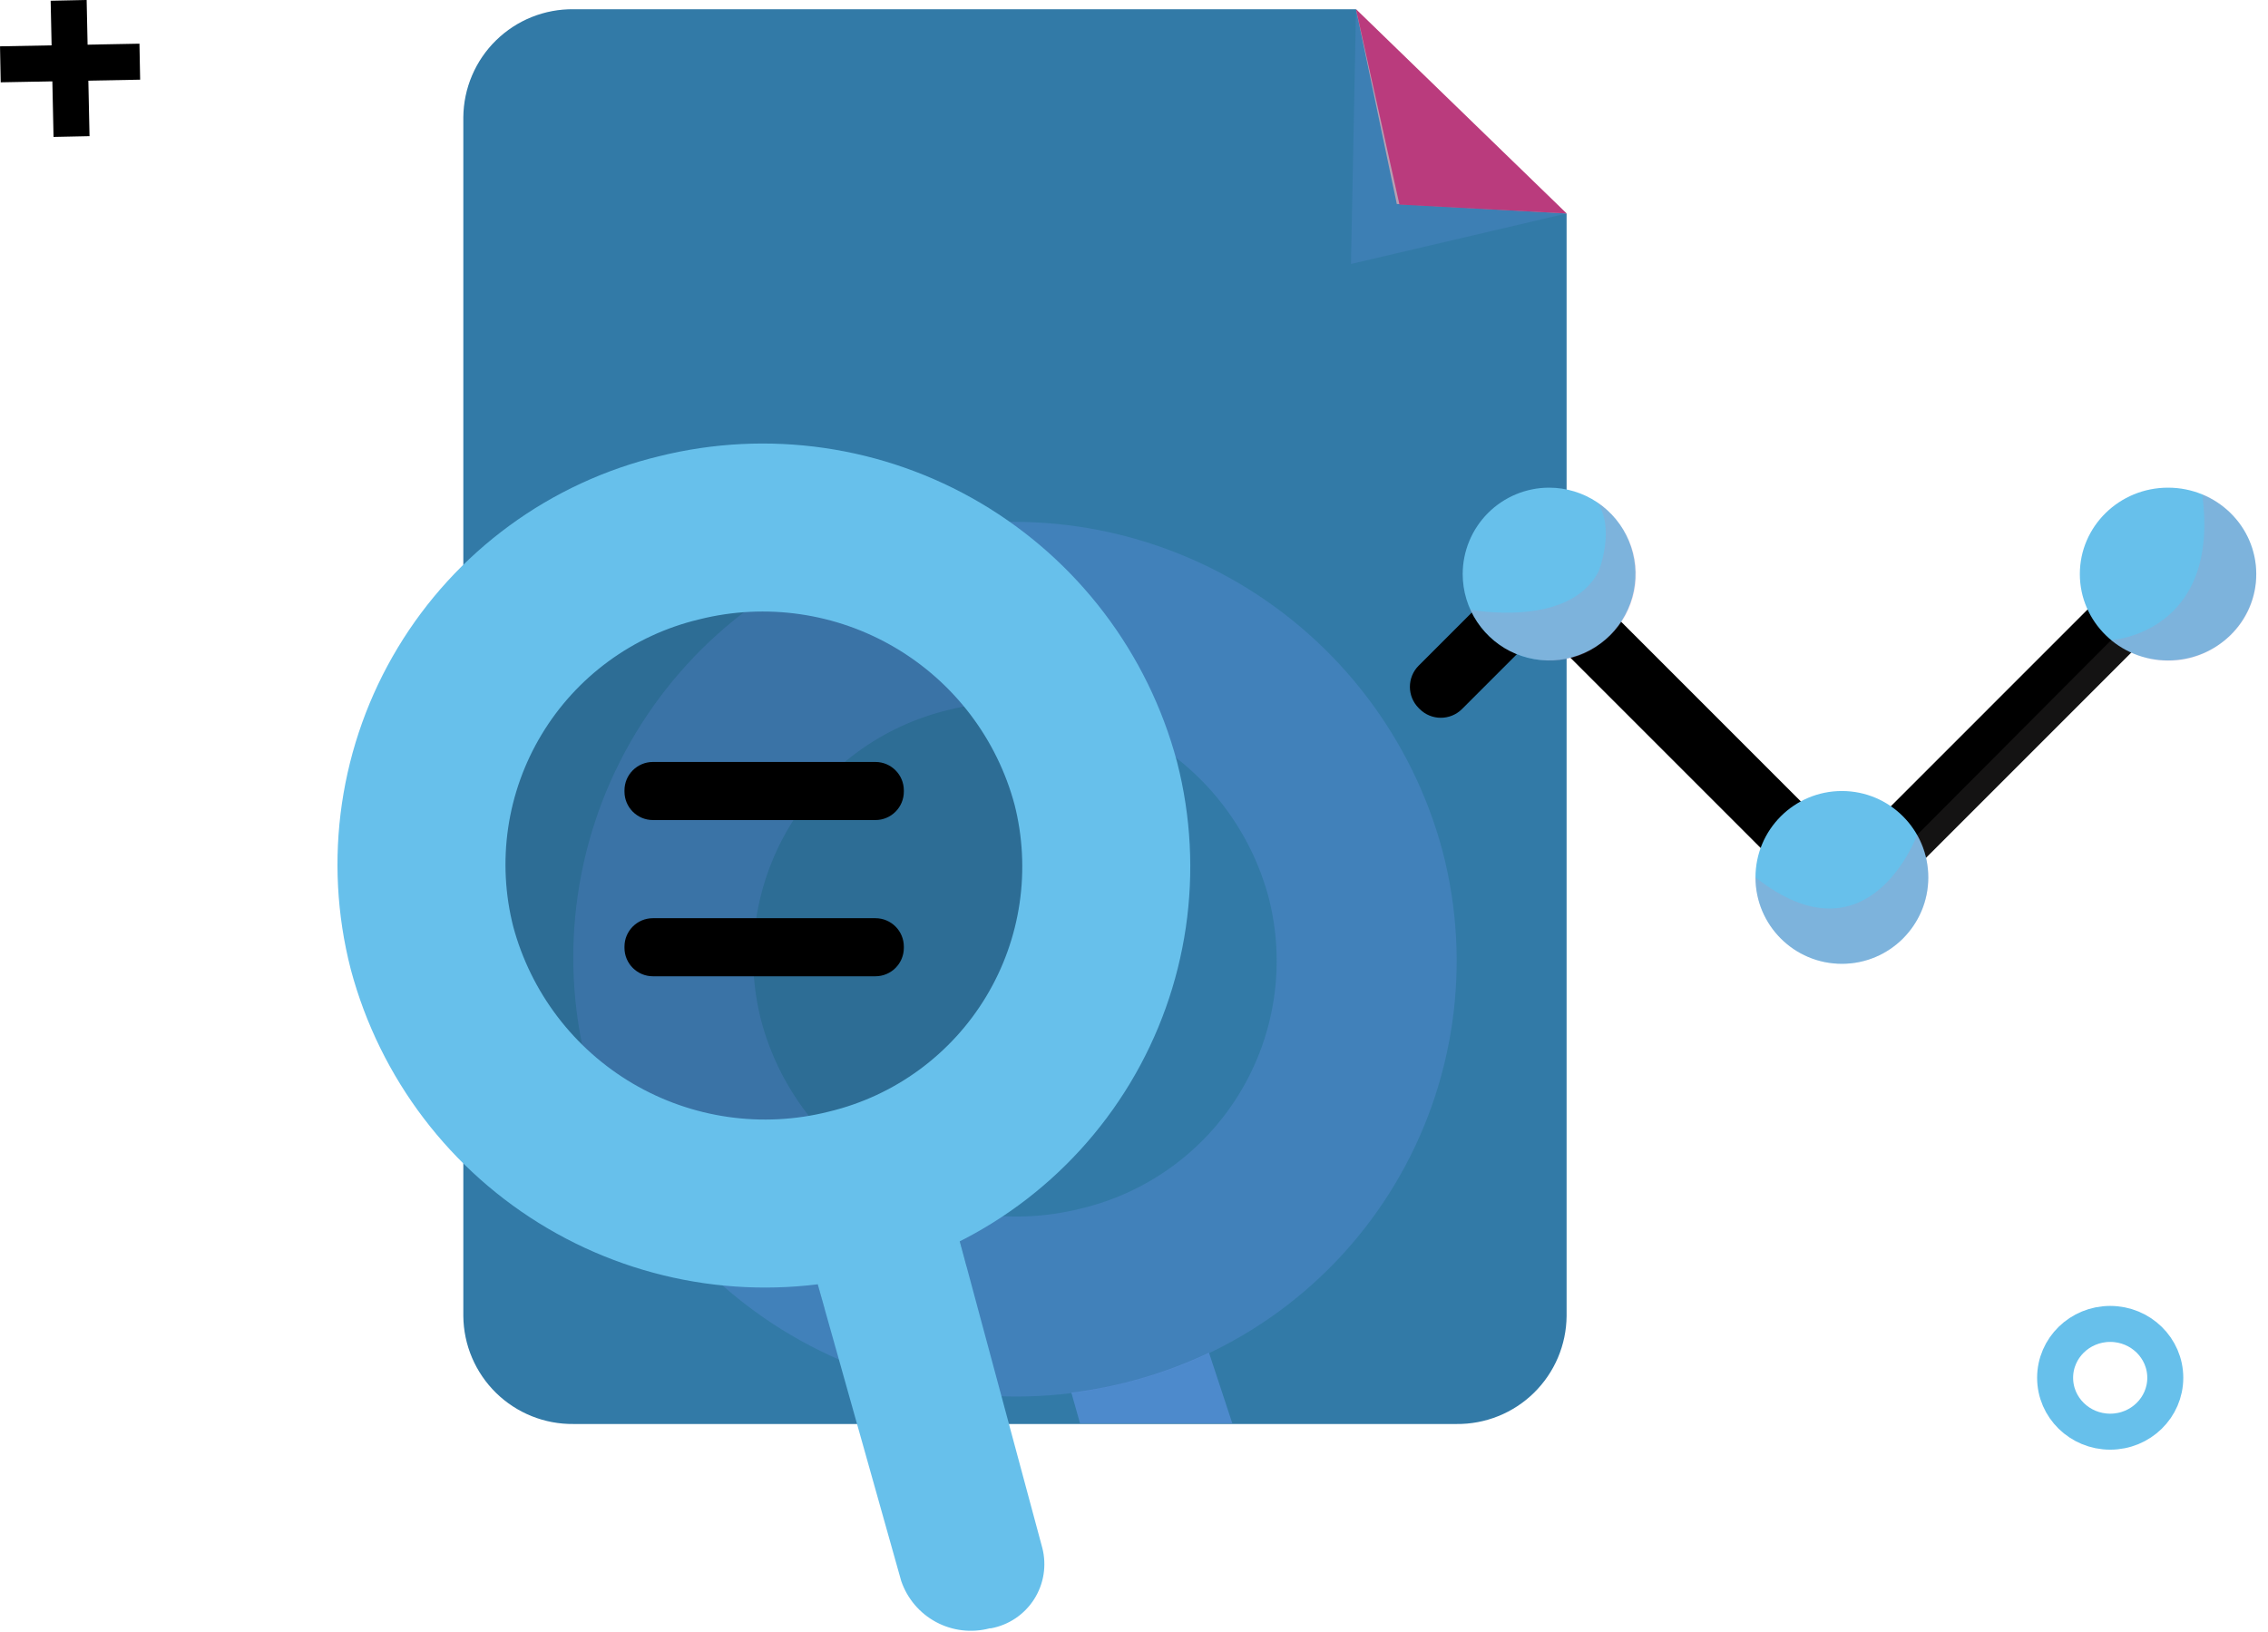 <svg width="189" height="136" viewBox="0 0 189 136" fill="none" xmlns="http://www.w3.org/2000/svg">
<g clip-path="url(#clip0_7_1412)">
<path d="M113 0.77H47.8C46.605 0.755 45.419 0.977 44.31 1.421C43.201 1.866 42.191 2.526 41.337 3.362C40.483 4.198 39.803 5.194 39.335 6.294C38.867 7.394 38.621 8.575 38.61 9.77V109.67C38.621 110.865 38.867 112.046 39.335 113.145C39.803 114.245 40.483 115.241 41.337 116.078C42.191 116.914 43.201 117.573 44.31 118.018C45.419 118.463 46.605 118.684 47.8 118.67H121.37C122.564 118.683 123.749 118.46 124.857 118.015C125.965 117.57 126.975 116.91 127.827 116.074C128.68 115.238 129.359 114.242 129.827 113.143C130.294 112.044 130.54 110.864 130.55 109.67V17.79L118.94 14.38L113 0.77Z" fill="#327AA7"/>
<path opacity="0.78" d="M130.55 17.79L113 0.77L116.4 17L130.55 17.79Z" fill="#F5ADA5"/>
<path opacity="0.45" d="M100.75 112.729L102.69 118.609H90L89.28 116.059C93.257 115.568 97.129 114.444 100.75 112.729Z" fill="#6F9EF9"/>
<path opacity="0.28" d="M77.3 51.87C84.812 49.99 92.761 51.139 99.434 55.067C106.107 58.996 110.969 65.39 112.97 72.87C113.928 76.564 114.14 80.411 113.594 84.188C113.048 87.965 111.754 91.595 109.788 94.866C107.823 98.136 105.225 100.983 102.147 103.238C99.068 105.493 95.571 107.112 91.86 108C84.348 109.879 76.399 108.731 69.726 104.803C63.053 100.874 58.191 94.48 56.19 87C55.232 83.306 55.02 79.458 55.566 75.682C56.112 71.905 57.406 68.275 59.372 65.004C61.337 61.733 63.935 58.887 67.013 56.632C70.092 54.377 73.589 52.758 77.3 51.87Z" stroke="#6995E9" stroke-width="15"/>
<path opacity="0.2" d="M130.55 17.79L113 0.77L112.58 22L130.55 17.79Z" fill="#6995E9"/>
<path d="M130.55 17.79L113 0.77L116.62 17.049L130.55 17.79Z" fill="#BA3B7D"/>
<path d="M72.95 63.499H54.41C53.101 63.499 52.04 64.561 52.04 65.87V65.969C52.04 67.278 53.101 68.34 54.41 68.34H72.95C74.259 68.34 75.32 67.278 75.32 65.969V65.87C75.32 64.561 74.259 63.499 72.95 63.499Z" fill="black"/>
<path d="M72.95 76.519H54.41C53.101 76.519 52.04 77.581 52.04 78.889V78.99C52.04 80.298 53.101 81.359 54.41 81.359H72.95C74.259 81.359 75.32 80.298 75.32 78.99V78.889C75.32 77.581 74.259 76.519 72.95 76.519Z" fill="black"/>
<path opacity="0.11" d="M56.59 45.81C63.907 43.983 71.649 45.105 78.146 48.934C84.644 52.764 89.375 58.993 91.32 66.28C92.237 69.872 92.431 73.609 91.892 77.277C91.353 80.944 90.091 84.468 88.18 87.644C86.268 90.82 83.745 93.585 80.756 95.778C77.768 97.971 74.374 99.549 70.77 100.42C63.455 102.263 55.707 101.155 49.201 97.334C42.696 93.514 37.954 87.287 36.001 80C35.077 76.402 34.878 72.656 35.416 68.981C35.955 65.306 37.219 61.775 39.135 58.593C41.051 55.411 43.581 52.642 46.578 50.447C49.575 48.253 52.978 46.676 56.59 45.81Z" fill="black"/>
<path d="M56.59 44.82C63.907 42.99 71.65 44.111 78.148 47.941C84.646 51.771 89.377 58.002 91.32 65.29C92.237 68.882 92.431 72.619 91.892 76.287C91.353 79.954 90.091 83.478 88.179 86.654C86.267 89.83 83.744 92.594 80.756 94.788C77.767 96.981 74.373 98.559 70.77 99.43C63.453 101.273 55.704 100.163 49.198 96.34C42.692 92.518 37.951 86.289 36 79C35.078 75.403 34.881 71.658 35.419 67.984C35.958 64.31 37.222 60.78 39.139 57.599C41.055 54.418 43.584 51.65 46.581 49.456C49.577 47.262 52.979 45.686 56.59 44.82V44.82Z" stroke="#67C0EB" stroke-width="14"/>
<path opacity="0.16" d="M68.15 107C68.15 107 77.15 105.61 79.98 103.43L80.54 105.52C80.54 105.52 76.9 108.87 68.7 109L68.15 107Z" fill="black"/>
<path d="M175.85 119.31C178.385 119.31 180.44 117.299 180.44 114.82C180.44 112.34 178.385 110.33 175.85 110.33C173.315 110.33 171.26 112.34 171.26 114.82C171.26 117.299 173.315 119.31 175.85 119.31Z" stroke="#67C0EB" stroke-width="3"/>
<path d="M5.721 0.03L5.961 11.38" stroke="black" stroke-width="3"/>
<path d="M11.65 5.14L0.03 5.36" stroke="black" stroke-width="3"/>
<path d="M179.824 48.626L179.746 48.548C178.77 47.572 177.187 47.572 176.211 48.548L155.217 69.542C154.24 70.518 154.24 72.101 155.217 73.078L155.295 73.155C156.271 74.132 157.854 74.132 158.83 73.155L179.824 52.161C180.8 51.185 180.8 49.602 179.824 48.626Z" fill="black"/>
<path d="M129.056 49.311L128.979 49.389C128.002 50.365 128.002 51.948 128.979 52.924L149.973 73.918C150.949 74.894 152.532 74.894 153.508 73.918L153.586 73.84C154.562 72.864 154.562 71.281 153.586 70.305L132.592 49.311C131.616 48.334 130.033 48.334 129.056 49.311Z" fill="black"/>
<path d="M129.927 47.46L129.849 47.382C128.873 46.406 127.29 46.406 126.313 47.382L118.224 55.471C117.248 56.448 117.248 58.031 118.224 59.007L118.302 59.085C119.278 60.061 120.861 60.061 121.837 59.085L129.927 50.995C130.903 50.019 130.903 48.436 129.927 47.46Z" fill="black"/>
<path d="M129.091 40.64C130.515 40.64 131.907 41.062 133.091 41.853C134.275 42.644 135.198 43.769 135.743 45.084C136.288 46.4 136.43 47.848 136.152 49.244C135.874 50.641 135.189 51.924 134.182 52.931C133.175 53.938 131.892 54.623 130.495 54.901C129.099 55.179 127.651 55.036 126.335 54.492C125.02 53.947 123.895 53.024 123.104 51.84C122.313 50.656 121.891 49.264 121.891 47.84C121.893 45.931 122.653 44.101 124.002 42.751C125.352 41.402 127.182 40.642 129.091 40.64Z" fill="#67C0EB"/>
<path opacity="0.25" d="M155.811 73.54L180.171 49.09L178.131 53.86L159.701 72.29L155.811 73.54Z" fill="#514F4F"/>
<path d="M180.67 55.04C184.73 55.04 188.02 51.816 188.02 47.84C188.02 43.863 184.73 40.64 180.67 40.64C176.611 40.64 173.32 43.863 173.32 47.84C173.32 51.816 176.611 55.04 180.67 55.04Z" fill="#67C0EB"/>
<path d="M153.49 80.32C157.467 80.32 160.69 77.096 160.69 73.12C160.69 69.144 157.467 65.92 153.49 65.92C149.514 65.92 146.29 69.144 146.29 73.12C146.29 77.096 149.514 80.32 153.49 80.32Z" fill="#67C0EB"/>
<path opacity="0.2" d="M175.931 53.35C175.931 53.35 185.051 52.79 183.521 41.2C184.754 41.7 185.826 42.532 186.617 43.603C187.407 44.674 187.886 45.943 188.001 47.27C188.111 48.484 187.902 49.705 187.395 50.814C186.888 51.922 186.101 52.879 185.111 53.59C184.15 54.324 183.02 54.805 181.826 54.99C180.631 55.175 179.409 55.058 178.271 54.65C177.42 54.357 176.628 53.917 175.931 53.35Z" fill="#D781A3"/>
<path opacity="0.2" d="M159.76 69.58C159.76 69.58 155.76 80.58 146.29 73.12C146.29 74.101 146.49 75.072 146.879 75.974C147.268 76.875 147.838 77.687 148.553 78.359C149.268 79.032 150.113 79.551 151.036 79.885C151.959 80.219 152.94 80.36 153.92 80.3C154.992 80.244 156.037 79.945 156.976 79.425C157.915 78.905 158.724 78.178 159.34 77.3C159.946 76.475 160.365 75.527 160.565 74.523C160.765 73.519 160.743 72.484 160.5 71.49C160.361 70.816 160.111 70.171 159.76 69.58Z" fill="#D781A3"/>
<path opacity="0.2" d="M133.23 47.59C133.23 47.59 134.62 44.08 133.12 41.87C134.591 42.874 135.655 44.371 136.12 46.09C136.489 47.529 136.399 49.047 135.86 50.432C135.322 51.816 134.364 52.998 133.12 53.81C133.12 53.81 130.23 56.28 125.84 54.27C124.393 53.502 123.233 52.289 122.53 50.81C122.53 50.81 130.79 52.4 133.23 47.59Z" fill="#D781A3"/>
</g>
<path d="M79.72 102.479L67.99 106.479L75.1 131.749C75.6 133.218 76.639 134.443 78.007 135.176C79.375 135.909 80.97 136.096 82.47 135.699H82.57C83.304 135.565 84.003 135.281 84.622 134.865C85.242 134.449 85.769 133.91 86.171 133.282C86.574 132.654 86.843 131.949 86.961 131.212C87.08 130.476 87.045 129.722 86.86 128.999L79.72 102.479Z" fill="#67C0EB"/>
<defs>
<clipPath id="clip0_7_1412">
<rect width="188.03" height="135.85" fill="white"/>
</clipPath>
</defs>
</svg>
